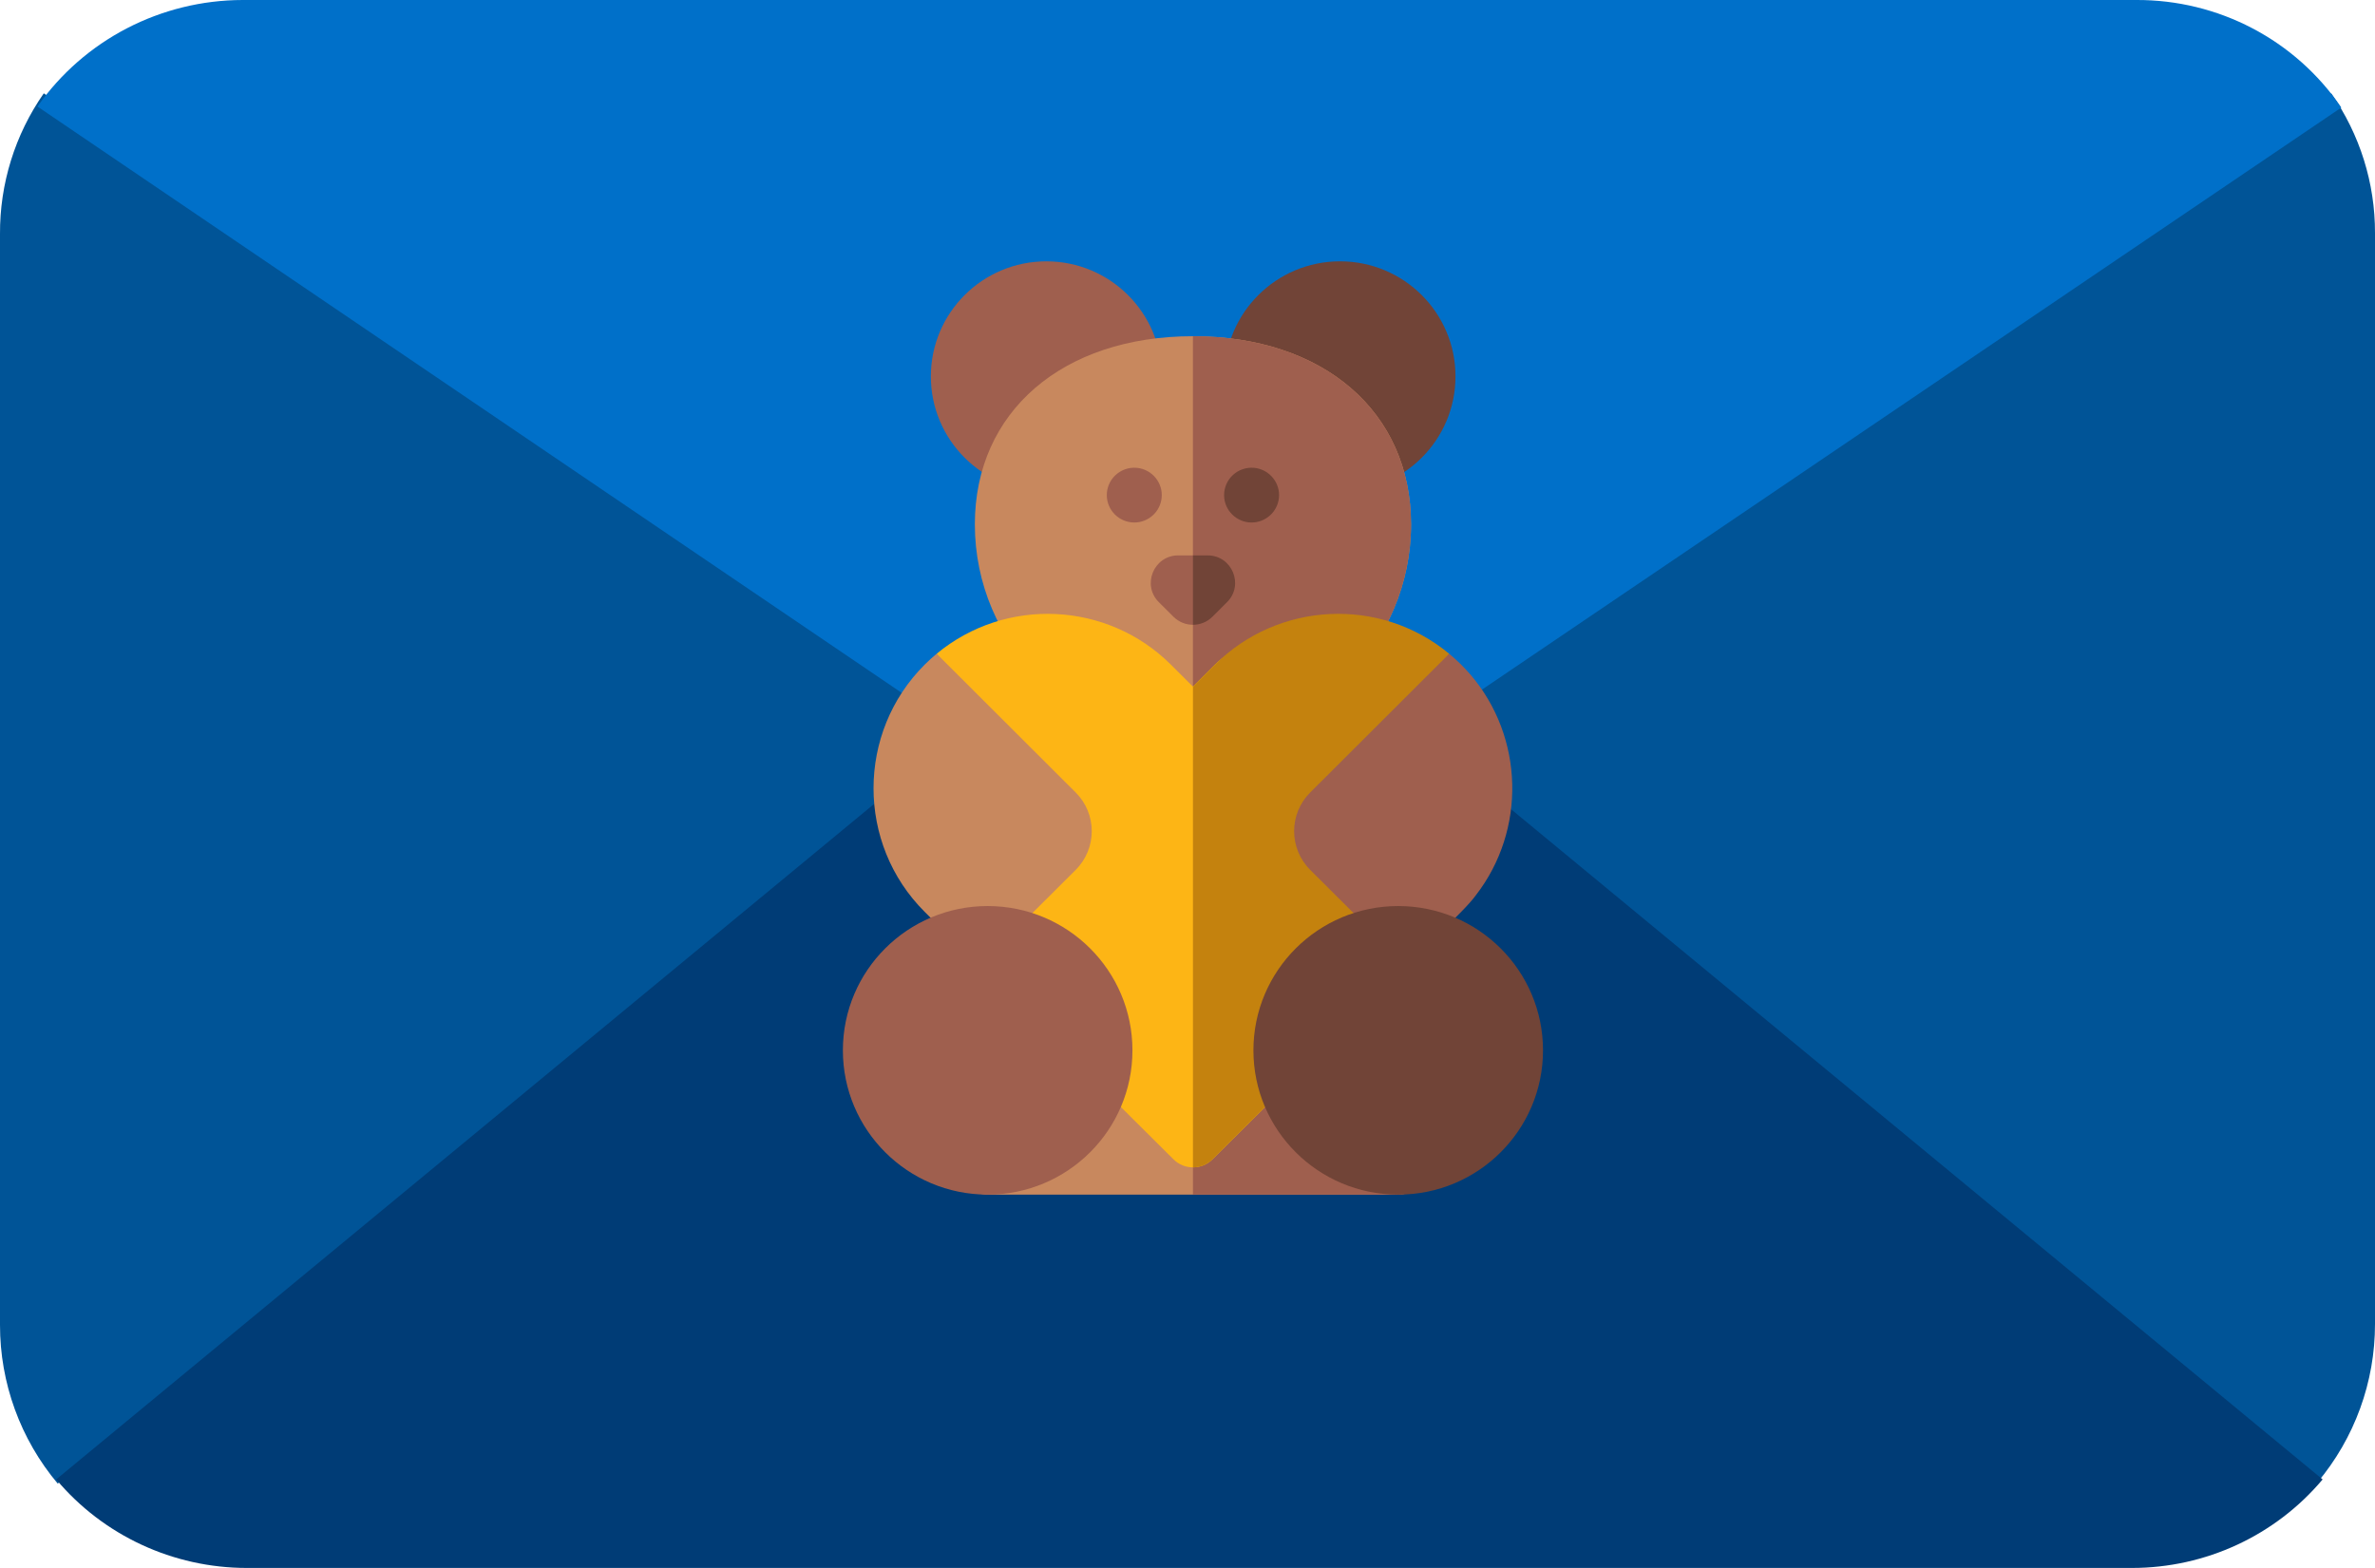 <svg width="106" height="70" viewBox="0 0 106 70" fill="none" xmlns="http://www.w3.org/2000/svg">
<path d="M43.301 32.411L2.576 66.234C0.909 64.248 -0.003 61.74 0 59.151V10.453C-0.013 8.207 0.669 6.011 1.954 4.167L43.301 32.411Z" fill="#005497"/>
<path d="M106 10.409V59.107C106.003 61.696 105.091 64.204 103.424 66.19L62.699 32.367L104.046 4.167C105.324 5.998 106.007 8.177 106 10.409Z" fill="#005497"/>
<path d="M103.662 66.048C101.559 68.551 98.444 69.999 95.159 70H11.011C7.726 69.999 4.61 68.551 2.508 66.048L43.12 32.5L47.328 35.354C50.793 37.725 55.377 37.725 58.842 35.354L63.05 32.5L103.662 66.048Z" fill="#003C76"/>
<path d="M104.498 4.801L63.092 32.854L58.867 35.716C55.386 38.094 50.784 38.094 47.303 35.716L43.078 32.854L1.672 4.756C3.755 1.781 7.178 0.005 10.834 0H95.336C99.009 -0.019 102.448 1.783 104.498 4.801Z" fill="#0070C9"/>
<path d="M63.631 52.11C63.631 52.785 63.082 53.334 62.404 53.334H44.081C43.404 53.334 42.855 52.785 42.855 52.11C42.855 51.435 43.404 50.887 44.081 50.887C46.256 50.887 48.054 49.125 48.089 46.959C48.107 45.881 49.42 45.353 50.184 46.114L53.243 49.164C53.972 48.438 55.079 47.334 56.302 46.115C57.068 45.352 58.379 45.883 58.397 46.959C58.432 49.125 60.23 50.887 62.404 50.887C63.082 50.887 63.631 51.435 63.631 52.11Z" fill="#C8885E"/>
<path d="M63.632 52.11C63.632 52.785 63.082 53.333 62.405 53.333H53.243V49.164L56.302 46.115C57.068 45.352 58.379 45.883 58.397 46.959C58.432 49.125 60.23 50.887 62.405 50.887C63.082 50.887 63.632 51.435 63.632 52.11Z" fill="#9F5F4E"/>
<path d="M46.699 21.941C49.545 21.941 51.852 19.641 51.852 16.804C51.852 13.967 49.545 11.667 46.699 11.667C43.853 11.667 41.546 13.967 41.546 16.804C41.546 19.641 43.853 21.941 46.699 21.941Z" fill="#9F5F4E"/>
<path d="M59.808 21.941C62.654 21.941 64.961 19.641 64.961 16.804C64.961 13.967 62.654 11.667 59.808 11.667C56.962 11.667 54.654 13.967 54.654 16.804C54.654 19.641 56.962 21.941 59.808 21.941Z" fill="#714437"/>
<path d="M62.977 23.409C62.977 28.759 58.611 33.112 53.243 33.112C47.875 33.112 43.509 28.759 43.509 23.409C43.509 18.385 47.42 15.01 53.243 15.01C59.065 15.01 62.977 18.385 62.977 23.409Z" fill="#C8885E"/>
<path d="M62.977 23.409C62.977 28.759 58.61 33.112 53.242 33.112V15.01C59.065 15.01 62.977 18.385 62.977 23.409Z" fill="#9F5F4E"/>
<path d="M54.765 26.883L54.111 27.535C53.871 27.774 53.557 27.893 53.243 27.893C52.929 27.893 52.614 27.774 52.375 27.535L51.72 26.883C50.951 26.115 51.496 24.795 52.588 24.795H53.897C54.987 24.795 55.536 26.113 54.765 26.883Z" fill="#9F5F4E"/>
<path d="M50.625 23.327C49.951 23.327 49.398 22.778 49.398 22.104C49.398 21.398 50.004 20.819 50.746 20.886C51.435 20.959 51.913 21.57 51.846 22.224C51.779 22.868 51.239 23.327 50.625 23.327Z" fill="#9F5F4E"/>
<path d="M55.86 23.327C55.188 23.327 54.633 22.779 54.633 22.104C54.633 21.39 55.246 20.819 55.981 20.886C56.67 20.959 57.148 21.57 57.081 22.224C57.015 22.867 56.474 23.327 55.86 23.327Z" fill="#714437"/>
<path d="M63.654 42.266C63.655 42.267 63.655 42.268 63.656 42.269C62.537 43.384 54.981 50.89 54.111 51.759C53.634 52.234 52.856 52.237 52.375 51.758C50.884 50.272 43.274 42.709 42.831 42.267V42.266C46.455 36.113 41.805 29.186 41.805 29.186C44.883 26.634 49.427 26.849 52.259 29.672L53.243 30.653L54.226 29.672C57.05 26.858 61.866 31.963 64.961 34.527C64.878 34.65 60.063 36.169 63.654 42.266Z" fill="#FDB515"/>
<path d="M63.654 42.266L63.381 42.538C63.353 42.568 54.981 50.891 54.111 51.759C53.871 51.998 53.557 52.117 53.243 52.117V30.653L54.226 29.672C57.035 26.873 61.574 26.612 64.68 29.187C64.616 29.285 60.057 36.157 63.654 42.266Z" fill="#C4820E"/>
<path d="M65.872 39.965C65.55 40.403 65.069 40.86 63.654 42.266C63.175 42.744 62.398 42.744 61.919 42.267L58.478 38.837C57.519 37.881 57.519 36.333 58.478 35.378L64.68 29.187C65.012 29.462 65.327 29.769 65.622 30.109C68.024 32.909 68.126 37.052 65.872 39.965Z" fill="#9F5F4E"/>
<path d="M48.008 38.837L44.567 42.267C44.088 42.744 43.311 42.744 42.831 42.266L41.27 40.709C38.22 37.669 38.233 32.7 41.27 29.672C41.442 29.5 41.621 29.338 41.805 29.186L48.008 35.378C48.966 36.333 48.967 37.881 48.008 38.837Z" fill="#C8885E"/>
<path d="M44.081 53.333C47.65 53.333 50.543 50.449 50.543 46.892C50.543 43.334 47.65 40.45 44.081 40.45C40.512 40.45 37.619 43.334 37.619 46.892C37.619 50.449 40.512 53.333 44.081 53.333Z" fill="#9F5F4E"/>
<path d="M62.404 53.333C65.973 53.333 68.867 50.449 68.867 46.892C68.867 43.334 65.973 40.45 62.404 40.45C58.836 40.45 55.942 43.334 55.942 46.892C55.942 50.449 58.836 53.333 62.404 53.333Z" fill="#714437"/>
<path d="M54.765 26.883L54.111 27.535C53.871 27.774 53.557 27.893 53.243 27.893V24.795H53.898C54.988 24.795 55.537 26.113 54.765 26.883Z" fill="#714437"/>
</svg>
